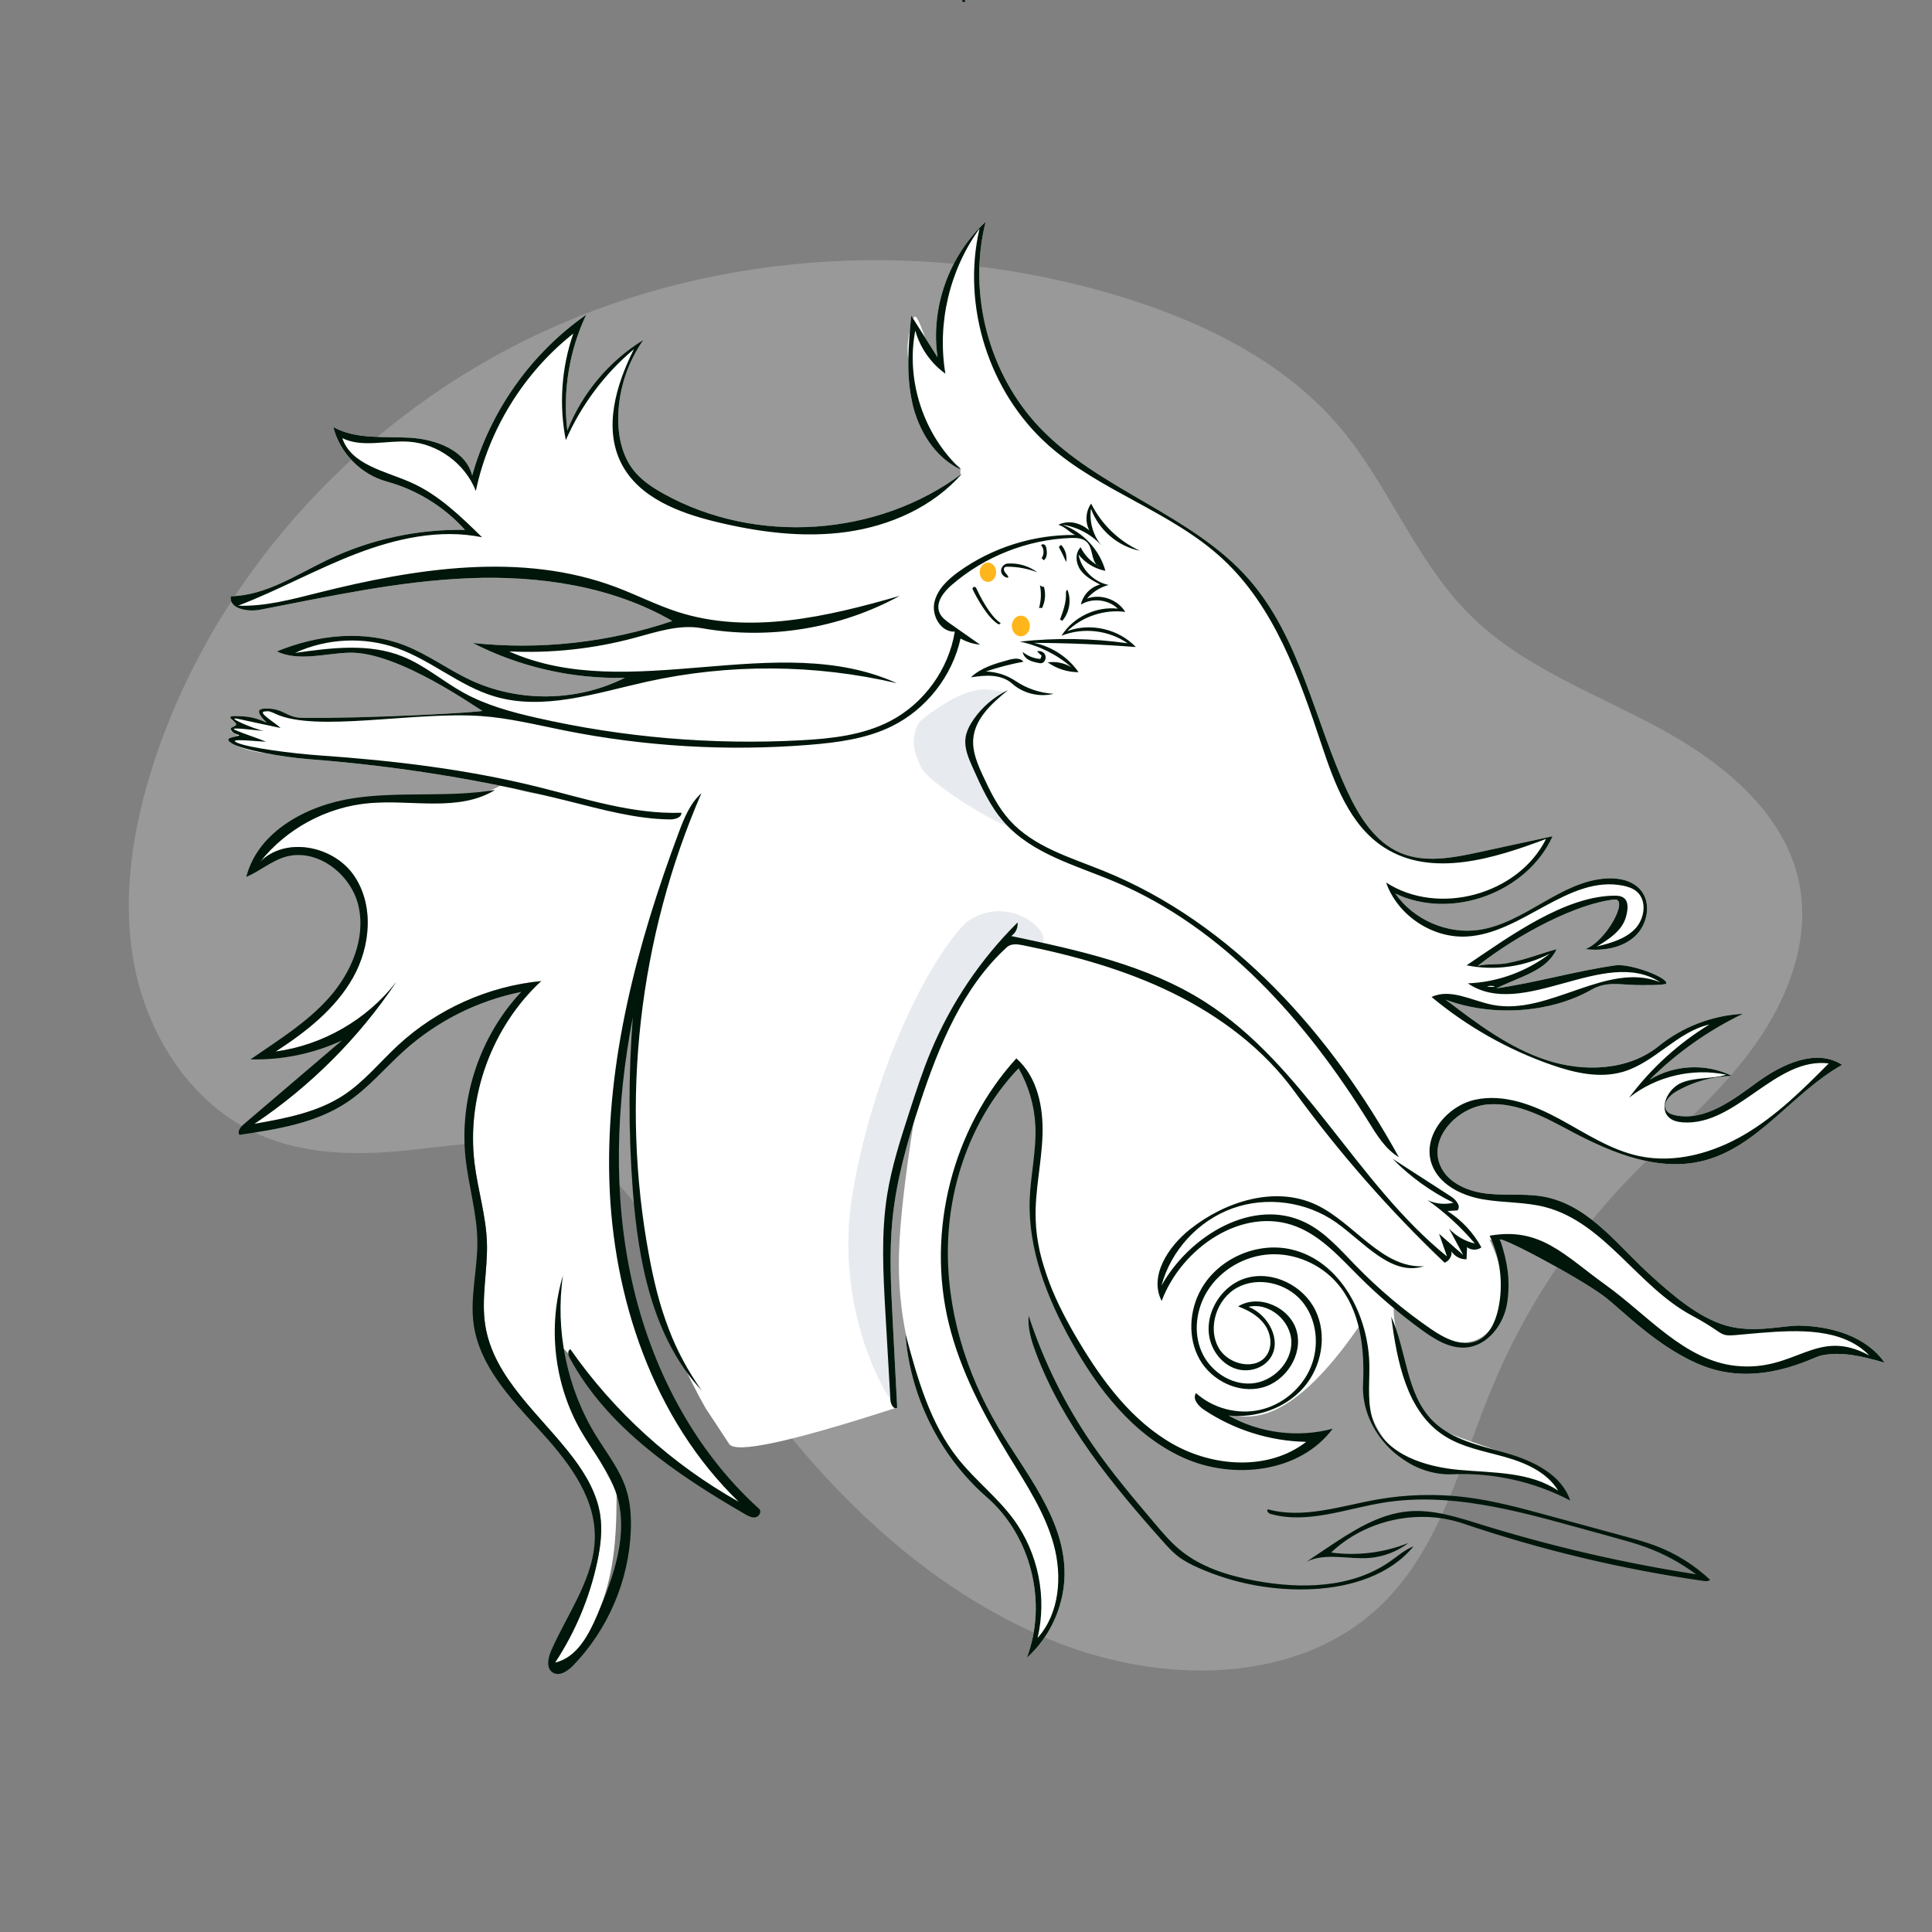 <svg width="331" height="331" viewBox="0 0 331 331" fill="none" xmlns="http://www.w3.org/2000/svg">
<rect x="0" y="0" width="331" height="331" fill="#808080" stroke="none"/>
<path fill-rule="evenodd" clip-rule="evenodd" d="M299.619 180.454C293.288 188.791 285.08 195.486 277.93 203.132C268.622 213.087 261.097 224.705 255.82 237.272C250.36 250.274 246.94 264.831 236.889 274.723C222.429 288.954 198.546 288.659 179.812 280.871C150.569 268.714 129.871 242.15 114.025 214.731C110.842 209.225 107.614 203.433 102.356 199.854C92.798 193.347 80.07 196.114 68.558 197.198C60.375 197.969 51.853 197.692 44.339 194.361C33.086 189.374 25.547 177.929 23.108 165.864C20.668 153.799 22.779 141.205 26.725 129.546C37.546 97.573 62.469 70.919 93.126 56.794C123.783 42.67 159.704 40.945 191.982 50.816C206.124 55.141 220.022 61.921 229.564 73.219C237.981 83.184 242.557 96.109 251.798 105.315C260.646 114.13 272.784 118.589 283.799 124.476C294.814 130.364 305.726 139.009 308.234 151.244C310.336 161.5 305.949 172.116 299.619 180.454Z" fill="white" fill-opacity="0.2"/>
<path fill-rule="evenodd" clip-rule="evenodd" d="M69.974 74.979L70.227 74.993C74.685 75.249 79.834 77.142 80.896 81.481C83.978 70.421 91.007 60.506 100.422 53.935C97.524 60.071 96.391 67.029 97.195 73.767C99.714 67.363 104.367 61.82 110.239 58.23C107.579 61.998 106.058 66.558 105.922 71.167C105.824 74.519 106.512 78.029 108.611 80.644C109.966 82.333 111.82 83.547 113.713 84.599C114.186 84.862 114.665 85.117 115.147 85.362C115.338 85.459 115.53 85.554 115.723 85.649C116.169 85.867 116.619 86.078 117.072 86.281C117.478 86.463 117.887 86.638 118.298 86.808L118.57 86.919C118.841 87.029 119.113 87.136 119.386 87.24L119.836 87.409L120.088 87.502L120.578 87.676L120.763 87.741L121.19 87.886C121.476 87.982 121.762 88.074 122.049 88.164L122.624 88.34L122.999 88.45L123.451 88.578L123.865 88.692L124.457 88.846L124.717 88.912L125.116 89.009L125.346 89.064L125.752 89.156L126.06 89.225L126.258 89.267L126.795 89.379L127.343 89.486L127.87 89.582L128.397 89.673L128.953 89.762L129.464 89.837L130.013 89.913L130.554 89.981L131.044 90.037L131.349 90.07L131.809 90.115L132.136 90.144L132.47 90.172L133.014 90.213L133.19 90.225L133.739 90.257L134.274 90.284L134.795 90.303L135.135 90.313L135.646 90.324L135.885 90.327L136.429 90.329L136.974 90.326L137.208 90.323L137.697 90.313L138.269 90.295L138.602 90.281L139.105 90.256L139.657 90.223L140.193 90.185L140.737 90.14L141.001 90.117L141.53 90.065L142.086 90.004L142.365 89.971L142.865 89.908L143.4 89.835L143.711 89.79L143.97 89.75L144.228 89.71L144.725 89.628L145.054 89.571L145.276 89.531L145.56 89.478L146.099 89.374L146.345 89.324L146.617 89.268L147.096 89.165L147.648 89.039L148.158 88.918L148.446 88.846L148.941 88.719L149.239 88.64L149.746 88.5L150.266 88.351L150.504 88.281L150.815 88.187L151.314 88.032L151.549 87.956L151.803 87.873L152.095 87.776L152.301 87.706L152.602 87.602L153.095 87.427L153.351 87.333L153.861 87.142L154.346 86.954L154.847 86.754L155.299 86.567L155.62 86.431L156.098 86.222L156.335 86.117L156.558 86.016L156.82 85.896L157.072 85.779L157.291 85.675L157.793 85.433L158.023 85.319L158.259 85.2L158.715 84.966L158.99 84.822L159.225 84.697L159.716 84.43L159.909 84.323L160.198 84.16L160.386 84.052L160.631 83.911L160.865 83.774L161.099 83.634L161.556 83.356L161.997 83.081L162.259 82.914L162.462 82.783L162.704 82.625L162.898 82.496L163.154 82.323L163.349 82.191L163.574 82.035L163.822 81.862L164.023 81.719L164.258 81.551C164.351 81.483 164.444 81.415 164.537 81.347C164.571 80.862 164.533 80.439 164.439 80.059C164.054 79.819 163.673 79.556 163.297 79.268C161.985 78.263 160.756 76.572 159.611 74.194L159.309 73.783C157.622 71.459 156.346 69.225 156.267 68.87C155.747 66.502 155.589 64.09 155.618 61.665L155.615 61.651C155.371 59.993 155.491 58.299 155.888 56.602C155.958 55.757 156.036 54.914 156.114 54.073L156.469 54.634L156.502 54.542C156.893 53.452 157.654 55.534 158.511 57.866L160.628 61.217C159.387 52.765 162.573 43.787 168.865 38.009C165.772 50.282 169.376 64.031 178.092 73.209C188.31 83.969 204.187 88.087 213.967 99.245C222.75 109.265 225.139 123.192 230.711 135.302L230.898 135.705C232.889 139.963 235.597 144.279 239.924 146.115C244.14 147.904 248.959 146.961 253.435 145.991L266 143.268C261.611 152.973 248.654 157.692 239.051 153.083C242.18 157.59 247.959 160.099 253.388 159.306C261.241 158.16 267.37 150.928 275.294 150.494C277.373 150.381 279.637 150.848 281.018 152.407C283.006 154.652 282.288 158.448 280.06 160.456C277.833 162.463 274.585 162.952 271.606 162.614C275.262 161.23 279.158 153.837 276.55 154.113C270.253 154.78 260.276 159.905 253.154 165.488C254.742 165.055 256.63 165.338 258.243 165.01C262.016 164.243 263.411 163.517 266.687 162.614C264.944 166.352 260.699 167.195 256.344 169.332C263.248 168.338 269.848 166.381 276.752 165.388C279.243 165.03 285.634 167.409 285.481 168.473C285.428 168.845 280.997 168.779 280.238 168.759C277.314 168.68 275.186 168.122 272.643 169.568C265.452 173.658 255.396 174.201 247.665 171.255L248.983 172.257L249.976 173.006C254.624 176.492 259.449 179.808 264.944 181.617C271.281 183.705 278.785 183.456 284.024 179.347L284.204 179.204C288.267 175.915 293.39 173.956 298.611 173.693C292.7 176.531 287.271 180.369 282.624 184.994C286.8 182.393 292.335 182.136 296.734 184.338C293.384 184.406 290.054 185.338 287.155 187.02C285.982 187.7 284.739 189.092 285.481 190.227C285.815 190.738 286.448 190.958 287.046 191.079C291.709 192.022 296.041 189.064 299.972 186.206L301.156 185.343C305.394 182.263 311.223 179.57 315.606 182.441C307.111 187.183 301.213 196.524 291.775 198.885C284.24 200.77 276.402 197.648 269.535 194.02L267.864 193.133L267.169 192.768C263.298 190.745 259.258 188.896 254.967 189.211C249.793 189.591 244.706 194.904 246.743 199.674C248.071 202.781 251.712 204.219 255.075 204.539C258.439 204.86 261.884 204.394 265.175 205.161C272.521 206.875 277.237 213.454 282.834 218.527L284.113 219.671L284.491 220.006C287.495 222.65 291.518 225.907 295.748 227.111C300.504 228.465 305.554 227.061 308.258 227.111C313.777 227.212 319.722 228.934 322.882 233.459L322.064 233.227L321.509 233.073C318.192 232.169 315.077 231.579 312 232.233C310.499 232.552 301.438 237.773 291.775 234.007C284.055 230.998 277.895 224.385 274.765 222.049C270.176 218.626 255.448 210.862 257.072 212.601C257.262 213.182 256.536 213.015 255.157 212.299L255.392 212.806C258.11 218.769 258.325 223.454 256.035 226.863C253.652 230.411 250.156 230.941 245.547 228.452L244.495 227.747C241.799 225.931 239.957 224.644 238.971 223.884C238.023 223.153 240.459 238.93 245.547 243.894C247.928 246.218 255.598 247.724 262.083 250.803C263.918 251.674 265.961 253.448 268.212 256.124C265.146 254.58 262.433 253.596 260.074 253.17C249.849 251.324 242.525 253.653 238.174 247.962C233.822 242.271 234.375 240.214 233.914 235.366L233.102 226.863C228.168 234.111 223.549 238.879 219.245 241.169C215.391 243.219 211.503 243.196 207.581 241.101L207.397 241.002L207.48 241.051C210.713 242.957 213.524 244.275 215.911 245.005C218.607 245.828 222.015 246.285 226.137 246.375C214.301 253.543 203.976 252.716 195.16 243.894L194.681 243.411C189.875 238.534 183.24 230.724 179.596 219.28L179.324 218.417C177.748 213.448 176.301 210.392 177.493 200.877L177.631 199.81C177.922 197.462 178.24 193.535 177.572 189.802C177.278 188.157 176.196 185.727 174.326 182.513C166.691 191.61 162.605 200.622 162.066 209.548C161.528 218.474 163.504 228.719 167.994 240.283L168.085 240.524L168.155 240.725C169.155 241.786 170.124 243.037 171.027 244.555C175.662 252.35 182.064 259.839 182.375 268.903C182.57 274.569 180.131 280.272 175.899 284.045C179.481 274.747 176.718 263.369 169.299 256.726L169.073 256.527C160.987 249.481 155.852 239.151 155.116 228.452C155.174 228.666 155.236 228.873 155.303 229.073C154.327 224.467 153.897 219.764 154.015 214.963L154.029 214.466C154.195 209.257 155.02 201.924 156.505 192.469L156.127 193.495C154.68 197.457 153.664 200.752 153.347 202.567C151.075 215.6 151.457 232.434 153.347 241.253L152.281 241.597C135.201 247.088 126.088 249.026 124.942 247.412L120.886 241.253C108.383 219.346 104.804 190.899 110.565 165.642L110.742 164.878L110.629 165.214C108.361 171.996 106.286 181.951 105.637 190.923L105.597 191.51C104.98 200.98 106.047 209.244 105.65 211.012L105.637 211.064C104.463 215.549 110.349 232.79 117.362 244.745C121.846 252.388 128.859 256.636 128.023 258.041C127.377 259.127 117.515 252.656 109.431 245.014L108.975 244.58C101.578 237.478 95.925 229.423 95.782 230.763C94.939 238.669 105.637 254.298 105.637 256.038L105.635 256.847C105.601 264.214 105.059 270.251 102.396 276.533L102.182 277.032C100.702 280.43 98.669 284.049 95.098 284.845C98.536 279.628 100.994 273.766 102.306 267.657C102.881 264.98 103.238 262.211 102.821 259.504C102.27 255.934 100.406 252.694 98.23 249.811C92.681 242.456 84.596 236.186 83.143 227.088C82.392 222.385 83.586 217.592 83.421 212.833C83.262 208.258 81.853 203.822 81.297 199.278C79.901 187.868 84.282 175.899 92.714 168.086C83.627 168.967 74.863 172.903 68.169 179.111C65.078 181.976 62.39 185.329 58.867 187.642C54.358 190.603 48.881 191.609 43.569 192.55C53.153 186.133 61.465 177.823 67.885 168.241C62.896 174.687 55.312 179.062 47.234 180.153L47.798 179.784C52.775 176.508 57.56 172.666 60.476 167.485C63.503 162.108 64.118 154.998 60.593 149.934C57.068 144.869 48.855 143.271 44.539 147.68C49.047 141.976 55.963 138.241 63.204 137.599C70.282 136.972 79.454 138.019 85.714 134.614C74.912 132.426 63.975 130.908 52.985 130.072C50.903 129.913 48.396 129.574 46.1 129.151C43.762 128.847 41.751 128.398 40.178 127.603C40.004 127.524 39.853 127.446 39.727 127.369C39.674 127.337 39.624 127.305 39.578 127.274L39.473 127.202L39.447 127.182C38.399 126.394 40.038 126.313 40.781 126.07C40.457 125.686 39.579 125.447 39.528 125.08C39.524 125.053 39.534 125.023 39.554 124.993L39.529 124.913C39.492 124.511 40.49 124.481 40.453 124.079C40.163 123.503 39.638 123.468 39.629 123.184L39.579 123.129C39.35 122.861 39.392 122.659 40.354 122.671L40.453 122.672C42.641 122.727 43.658 122.896 45.636 123.796L45.667 123.805L45.21 123.309C44.645 122.686 43.976 121.83 44.661 121.518C44.681 121.504 44.706 121.494 44.736 121.488C44.861 121.444 45.022 121.415 45.226 121.404C48.559 121.218 48.981 122.933 51.734 122.975L52.4 122.983C63.467 123.094 83.317 121.996 82.626 121.758C81.921 121.515 68.271 111.581 59.822 111.823C55.636 111.942 51.211 113.381 47.419 111.606C54.351 108.74 62.363 107.851 69.353 110.572C73.298 112.107 76.74 114.7 80.573 116.497C88.845 120.375 98.893 120.234 107.054 116.126C98.051 116.338 89.003 114.266 80.99 110.157C92.482 111.389 104.238 110.095 115.187 106.392C106.759 101.53 97.031 99.428 87.258 99.055L85.87 99.055C83.662 99.05 81.975 99.022 80.699 99.055L80.286 99.069C68.249 99.555 56.417 102.178 44.587 104.459C44.19 104.536 43.756 104.579 43.314 104.585L43.203 104.586C41.283 104.586 39.26 103.883 39.529 102.152C45.544 102.041 50.831 98.429 56.262 95.841C63.276 92.5 71.045 90.755 78.814 90.771L79.238 90.774L79.662 90.78C79.548 90.653 79.433 90.527 79.317 90.403L79.06 90.131L78.833 89.896L78.603 89.664C78.31 89.372 78.01 89.086 77.704 88.807L77.439 88.569L77.176 88.339L76.814 88.031L76.589 87.845L76.344 87.646L76.004 87.379L75.849 87.26L75.612 87.081L75.239 86.807L74.989 86.629L74.606 86.363L74.539 86.317C74.35 86.19 74.16 86.064 73.968 85.941L73.765 85.812L73.517 85.657L73.249 85.495L72.953 85.319L72.589 85.11L72.278 84.937L72.014 84.795L71.757 84.659L71.37 84.461L71.078 84.317L70.659 84.117L70.355 83.978L69.975 83.809L69.574 83.638L69.257 83.509C69.06 83.43 68.863 83.353 68.665 83.279L68.367 83.169C68.079 83.065 67.79 82.965 67.499 82.871C67.37 82.829 67.241 82.788 67.112 82.748L66.829 82.662C66.731 82.633 66.632 82.605 66.534 82.577L66.243 82.496C61.836 81.293 58.206 77.587 57.096 73.156C60.923 75.292 65.588 74.758 69.974 74.979ZM88.127 135.114L88.214 135.141C89.374 135.492 91.008 135.884 92.994 136.194C91.375 135.818 89.752 135.458 88.127 135.114ZM45.961 121.854L45.966 121.857L46.228 121.951C46.456 122.031 46.714 122.117 47.001 122.205L46.778 122.1C46.514 121.981 46.242 121.879 45.961 121.854Z" fill="white"/>
<path fill-rule="evenodd" clip-rule="evenodd" d="M175.313 161.954C174.352 161.759 173.227 161.613 172.504 162.275C164.922 169.201 160.878 179.119 157.653 188.868C155.472 195.46 153.546 202.187 152.88 209.098C152.344 214.658 152.631 220.261 152.919 225.84C153.182 230.947 153.445 236.054 153.708 241.161C153.12 241.557 142.42 225.41 146.116 204.158C149.812 182.906 159.17 164.33 165.511 158.045C174.434 151.516 184.135 163.743 175.313 161.954Z" fill="#E7EAEE"/>
<path d="M68.999 112.477C72.759 113.992 75.884 116.733 79.434 118.691C83.302 120.823 87.618 121.996 91.924 122.975C106.723 126.342 63.222 110.149 68.999 112.477Z" fill="white"/>
<path fill-rule="evenodd" clip-rule="evenodd" d="M157.964 123.268C168.364 115.162 170.336 119.358 172.699 118.23C169.972 120.458 167.031 123.077 166.74 126.585C166.561 128.753 167.455 130.852 168.364 132.828C169.625 135.57 170.978 138.322 173.004 140.559C177.123 145.105 159.287 134.785 157.789 131.424C157.098 129.873 156.391 128.228 156.579 126.54C156.712 125.351 157.127 123.92 157.964 123.268Z" fill="#E7EAEE"/>
<path d="M160.95 104.611C161.412 102.328 163.266 100.602 165.159 99.245C170.911 95.121 177.998 92.891 185.074 92.979C184.592 92.751 185.645 92.902 186.746 93.821C188.117 94.965 188.83 95.796 189.383 97.794C187.579 97.46 185.909 96.449 184.777 95.006C185.258 97.556 187.395 99.712 189.941 100.217C188.507 100.59 187.195 101.415 186.237 102.545C188.588 101.682 191.481 102.692 192.782 104.832C189.205 104.366 185.443 105.616 182.857 108.13C186.844 106.647 191.668 107.765 194.595 110.852C188.783 110.404 182.954 110.166 177.124 110.138C180.192 110.752 182.996 112.592 184.781 115.162C184.36 115.163 181.768 114.903 177.124 113.634C174.223 112.841 166.009 110.138 166.009 110.138C166.009 110.138 165.156 109.624 164.772 109.374C161.953 107.538 160.678 105.95 160.95 104.611Z" fill="white"/>
<ellipse cx="169.257" cy="98.04" rx="1.407" ry="1.654" fill="#FFB61D"/>
<path fill-rule="evenodd" clip-rule="evenodd" d="M165.322 0.298C165.115 0.356 164.787 0.316 164.82 0.103C164.944 0.04 165.082 -0.026 165.217 0.01C165.352 0.046 165.44 0.241 165.331 0.329L165.322 0.298Z" fill="#00160A"/>
<ellipse cx="174.899" cy="107.244" rx="1.545" ry="1.765" fill="#FFB61D"/>
<path d="M84.833 135.332C78.57 139.174 70.523 136.951 63.204 137.6C55.962 138.241 49.046 141.977 44.539 147.681C48.855 143.272 57.068 144.87 60.593 149.934C64.118 154.998 63.503 162.109 60.477 167.485C57.45 172.862 52.412 176.797 47.234 180.153C55.311 179.062 62.896 174.688 67.885 168.242C61.465 177.824 53.153 186.133 43.568 192.55C48.881 191.609 54.358 190.604 58.867 187.643C62.39 185.329 65.079 181.977 68.169 179.111C74.864 172.904 83.627 168.968 92.714 168.087C84.282 175.9 79.902 187.868 81.297 199.278C81.853 203.822 83.262 208.258 83.421 212.833C83.586 217.592 82.392 222.386 83.143 227.088C84.595 236.186 92.681 242.456 98.231 249.811C100.406 252.694 102.269 255.934 102.82 259.504C103.238 262.211 102.882 264.981 102.307 267.658C100.994 273.767 98.536 279.628 95.099 284.846C98.845 284.011 100.898 280.067 102.396 276.533C105.156 270.023 107.768 262.781 105.638 256.039C104.38 252.058 101.603 248.769 99.522 245.149C94.942 237.188 93.802 227.324 96.445 218.528C95.082 227.956 97.122 237.839 102.105 245.957C103.936 248.938 106.173 251.739 107.256 255.065C107.999 257.347 108.162 259.783 108.074 262.181C107.759 270.76 104.165 279.179 98.189 285.343C97.251 286.309 95.801 287.277 94.678 286.535C93.536 285.781 93.891 284.035 94.44 282.782C97.31 276.237 102.041 270.066 101.907 262.92C101.774 255.856 96.896 249.872 92.116 244.669C87.336 239.466 82.153 233.923 81.156 226.928C80.488 222.238 81.822 217.498 81.784 212.762C81.745 207.884 80.254 203.138 79.749 198.286C78.684 188.055 82.267 177.43 89.309 169.933C81.921 171.405 74.945 174.891 69.331 179.913C65.991 182.901 63.103 186.436 59.364 188.907C53.997 192.454 47.403 193.48 41.038 194.421C40.608 193.866 41.184 193.107 41.718 192.651C47.341 187.852 52.964 183.053 58.587 178.254C53.708 180.522 48.299 181.64 42.921 181.491C47.621 178.248 52.57 175.214 56.361 170.944C60.153 166.674 62.68 160.821 61.426 155.25C60.171 149.679 54.159 145.134 48.712 146.85C46.373 147.586 44.459 149.289 42.196 150.234C44.207 142.406 52.653 137.921 60.648 136.735C68.644 135.55 76.863 136.679 84.833 135.332ZM174.124 181.327C177.73 184.49 178.774 189.707 178.608 194.501C178.443 199.294 177.294 204.036 177.431 208.83C177.644 216.325 180.975 223.374 184.815 229.813C188.944 236.736 193.96 243.461 200.979 247.421C207.999 251.381 217.418 251.967 223.785 247.025C217.577 246.909 211.414 244.971 206.256 241.515C205.281 240.861 204.236 239.635 204.912 238.676C207.823 241.295 212.029 242.399 215.852 241.547C219.674 240.695 223.013 237.909 224.536 234.301C226.113 230.566 225.633 225.93 222.988 222.857C220.344 219.785 215.53 218.66 211.97 220.6C208.409 222.539 206.787 227.553 208.856 231.039C210.551 233.892 215.335 234.88 217.086 232.062C218.057 230.498 217.709 228.366 216.623 226.88C215.537 225.394 213.847 224.461 212.121 223.822C215.695 221.605 221.035 223.983 222.149 228.038C223.264 232.093 220.318 236.657 216.25 237.723C212.182 238.788 207.627 236.574 205.541 232.923C203.455 229.271 203.723 224.525 205.79 220.862C208.749 215.619 215.333 212.709 221.202 214.051C229.639 215.979 234.521 225.374 234.609 234.028C234.643 237.338 234.173 240.788 235.425 243.853C237.633 249.26 244.202 251.311 250.02 251.832C255.837 252.353 262.111 252.131 266.957 255.391C265.054 252.221 261.368 250.614 257.811 249.61C254.253 248.607 250.493 247.971 247.393 245.957C240.944 241.768 239.352 233.183 238.34 225.561C241.014 231.458 240.883 238.836 245.455 243.421C248.767 246.742 253.689 247.677 258.192 248.988C262.695 250.299 267.53 252.626 269.014 257.075C262.854 253.842 255.831 252.273 248.881 252.578C240.72 252.936 233.122 245.298 233.523 237.139C233.824 231.035 233.078 224.436 229.067 219.825C226.237 216.572 221.888 214.669 217.582 214.9C213.276 215.132 209.119 217.529 206.848 221.194C204.943 224.269 204.414 228.265 205.859 231.58C207.304 234.896 210.849 237.3 214.454 237.017C218.06 236.733 221.308 233.5 221.242 229.884C221.176 226.268 217.431 223.067 213.91 223.893C217.315 225.247 219.708 229.698 217.614 232.705C216.391 234.463 213.944 235.156 211.889 234.552C209.834 233.947 208.22 232.203 207.497 230.187C205.895 225.719 208.928 220.307 213.481 218.968C218.035 217.629 223.279 220.221 225.361 224.486C227.443 228.751 226.447 234.198 223.31 237.759C220.172 241.32 215.174 242.997 210.452 242.516C215.814 245.545 222.377 246.374 228.323 244.774C222.71 252.317 211.277 253.608 202.714 249.727C194.15 245.845 188.065 237.965 183.501 229.745C179.359 222.285 176.112 214.006 176.417 205.479C176.568 201.256 177.589 197.071 177.387 192.851C177.222 189.406 176.228 186.004 174.513 183.013C166.885 190.99 162.754 202.011 162.415 213.042C162.076 224.074 165.385 235.069 171.026 244.555C175.662 252.35 182.064 259.839 182.375 268.902C182.569 274.569 180.131 280.272 175.899 284.046C179.518 274.653 176.662 263.139 169.073 256.526C160.988 249.481 155.852 239.151 155.116 228.452C157.145 236.019 159.291 243.823 164.173 249.95C167.09 253.611 170.879 256.524 173.65 260.297C177.874 266.047 179.416 273.685 177.758 280.624C181.534 276.419 182.02 270.059 180.524 264.608C179.029 259.158 175.847 254.354 172.899 249.532C168.522 242.371 164.521 234.852 162.541 226.695C158.708 210.909 163.193 193.344 174.124 181.327ZM176.229 225.41C178.792 233.239 182.482 240.699 187.15 247.486C190.415 252.234 194.145 256.641 197.867 261.038C199.201 262.613 200.544 264.198 202.132 265.516C205.743 268.512 210.398 269.948 215.011 270.811C222.864 272.279 231.56 272.112 238.111 267.54C239.437 266.615 240.672 265.513 242.177 264.922C238.133 269.862 231.454 271.898 225.079 272.244C218.33 272.61 211.498 271.353 205.321 268.608C204.071 268.053 202.837 267.431 201.761 266.587C200.82 265.849 200.016 264.954 199.221 264.062C190.509 254.289 182.006 243.932 177.44 231.662C176.694 229.656 176.05 227.543 176.229 225.41ZM235.976 256.898C240.996 256.014 246.15 255.886 251.208 256.521C255.97 257.12 260.621 258.385 265.252 259.646C269.699 260.858 274.145 262.069 278.592 263.28C280.279 263.74 281.969 264.2 283.605 264.814C287.078 266.119 290.287 268.121 292.986 270.665C292.667 270.942 292.19 270.9 291.771 270.84C277.798 268.83 264.01 265.533 250.638 261.007C242.964 258.41 233.925 260.403 228.056 265.987C232.512 266.597 237.126 266.026 241.299 264.347C239.385 265.816 237.04 266.718 234.635 266.911C231.011 267.202 227.126 265.963 223.855 267.55C225.024 266.767 226.193 265.985 227.361 265.202C231.632 262.343 236.144 259.396 241.263 258.936C245.508 258.554 249.689 259.933 253.761 261.195C265.807 264.929 278.127 267.781 290.589 269.72C287.933 267.741 284.984 266.155 281.87 265.028C280.21 264.428 278.506 263.958 276.804 263.488C274.556 262.868 272.308 262.248 270.061 261.628C259.284 258.655 248.099 255.657 237.062 257.435C230.586 258.478 223.997 261.145 217.679 259.378C217.293 259.27 216.876 258.726 217.253 258.59C223.359 260.253 229.743 257.997 235.976 256.898ZM120.17 135.899C109.422 160.647 106.257 188.629 111.206 215.152C112.002 219.416 113.005 223.657 114.565 227.703C115.999 231.42 117.899 234.958 120.206 238.206C111.802 229.156 109.338 216.157 108.407 203.842C107.664 194.004 107.667 184.11 108.417 174.272C105.561 189.158 104.982 204.63 108.254 219.43C111.526 234.23 118.817 248.343 130.062 258.507C130.536 258.937 130.089 259.81 129.462 259.943C128.835 260.077 128.213 259.745 127.658 259.423C115.901 252.599 104.053 244.619 97.608 232.649C97.338 232.147 97.186 231.338 97.73 231.163C105.211 241.887 115.143 250.889 126.548 257.285C111.945 243.134 104.951 222.405 104.39 202.078C103.829 181.751 109.165 161.683 116.284 142.636C117.201 140.182 118.214 137.642 120.17 135.899ZM174.338 158.046C174.438 158.941 173.996 159.875 173.242 160.367C184.749 162.795 196.537 165.335 206.454 171.656C223.431 182.478 232.263 202.576 247.901 215.255C247.451 213.961 247 212.667 246.55 211.373C247.929 212.589 249.308 213.804 250.687 215.021C249.872 213.506 249.057 211.993 248.242 210.479C249.418 211.751 250.986 212.657 252.675 213.041C250.305 210.235 247.576 207.731 244.576 205.612C245.949 206.256 247.543 206.414 249.016 206.053C245.138 204.163 241.589 201.602 238.572 198.519C241.904 200.668 245.236 202.819 248.568 204.969C249.419 205.517 250.369 206.611 249.702 207.372C249.13 207.408 248.557 207.444 247.985 207.48C250.405 209.023 252.425 211.186 253.799 213.704C253.099 214.243 252.028 214.229 251.343 213.672L251.254 215.747C250.239 215.793 249.217 215.258 248.678 214.397C248.783 215.208 248.263 216.058 247.492 216.332C238.053 207.347 229.428 197.507 221.758 186.972C216.46 179.694 209.045 174.125 200.966 170.154C192.887 166.184 184.136 163.743 175.313 161.954C174.353 161.759 173.228 161.614 172.504 162.275C164.923 169.201 160.879 179.12 157.653 188.869C155.473 195.461 153.547 202.188 152.881 209.099C152.345 214.659 152.632 220.262 152.919 225.841C153.182 230.948 153.445 236.055 153.708 241.162C153.12 241.558 152.591 240.576 152.551 239.868C152.267 234.912 151.983 229.956 151.699 225C151.311 218.219 150.926 211.374 152 204.667C152.766 199.884 154.262 195.252 155.753 190.643C156.898 187.101 158.046 183.554 159.479 180.119C162.915 171.88 167.997 164.33 174.338 158.046ZM168.865 38.009C165.772 50.282 169.376 64.032 178.092 73.21C188.31 83.969 204.188 88.087 213.968 99.245C222.847 109.376 225.191 123.502 230.898 135.705C232.89 139.963 235.597 144.279 239.924 146.115C244.14 147.905 248.959 146.961 253.436 145.991C257.624 145.083 261.812 144.175 266 143.268C261.61 152.973 248.654 157.693 239.051 153.084C242.18 157.591 247.96 160.099 253.389 159.307C261.242 158.16 267.37 150.928 275.294 150.494C277.373 150.38 279.637 150.849 281.018 152.407C283.005 154.652 282.288 158.449 280.061 160.456C277.833 162.464 274.585 162.952 271.605 162.613C275.262 161.23 279.158 153.838 276.551 154.113C270.253 154.78 260.276 159.906 253.154 165.488C254.742 165.055 256.63 165.337 258.242 165.01C262.016 164.243 263.411 163.517 266.687 162.613C264.944 166.351 260.699 167.196 256.344 169.332C263.247 168.339 269.848 166.382 276.752 165.389C279.242 165.03 285.633 167.409 285.481 168.473C285.428 168.845 280.998 168.779 280.238 168.759C277.314 168.68 275.186 168.122 272.643 169.568C265.451 173.658 255.396 174.201 247.665 171.256C253.033 175.346 258.534 179.506 264.944 181.617C271.355 183.729 278.958 183.45 284.204 179.204C288.268 175.916 293.389 173.956 298.61 173.692C292.7 176.531 287.271 180.369 282.624 184.994C286.8 182.393 292.335 182.136 296.734 184.338C293.384 184.407 290.054 185.338 287.155 187.02C285.982 187.7 284.739 189.092 285.481 190.228C285.815 190.738 286.448 190.958 287.046 191.079C292.181 192.118 296.917 188.424 301.155 185.344C305.394 182.264 311.224 179.57 315.606 182.441C307.111 187.183 301.213 196.523 291.774 198.885C284.24 200.77 276.402 197.648 269.534 194.02C264.948 191.596 260.14 188.831 254.967 189.211C249.793 189.591 244.706 194.903 246.743 199.674C248.07 202.781 251.712 204.219 255.075 204.539C258.439 204.859 261.884 204.394 265.175 205.161C272.616 206.897 277.358 213.624 283.05 218.722C286.132 221.482 290.798 225.702 295.748 227.111C300.504 228.465 305.554 227.062 308.258 227.111C313.777 227.213 319.722 228.934 322.882 233.46C319.045 232.355 315.497 231.49 312 232.233C310.498 232.553 301.437 237.773 291.774 234.007C284.055 230.998 277.895 224.386 274.765 222.05C270.176 218.627 255.448 210.862 257.072 212.602C258.258 216.231 258.768 219.27 258.242 223.052C257.717 226.834 254.909 230.591 251.101 230.863C248.359 231.059 245.831 229.483 243.606 227.869C239.796 225.106 236.203 222.044 232.869 218.722C229.577 215.44 226.375 211.791 222.039 210.115C212.929 206.593 202.443 213.741 199.024 222.891C196.817 218.643 200.139 213.577 203.888 210.6C209.932 205.798 218.467 203.116 225.458 206.389C232.021 209.461 236.72 217.344 243.955 216.937C238.375 218.732 233.699 212.822 228.914 209.438C223.835 205.845 216.975 204.918 211.125 207.034C205.275 209.151 200.595 214.252 198.99 220.263C203.82 211.619 214.737 205.095 223.633 209.443C227.032 211.105 229.579 214.062 232.216 216.775C236.149 220.824 240.484 224.482 245.136 227.68C247.51 229.312 250.515 230.875 253.139 229.684C255.165 228.763 256.197 226.482 256.676 224.309C257.603 220.103 257.078 215.591 255.21 211.711C263.902 210.162 267.956 215.014 275.124 220.168C282.292 225.322 288.624 233.083 297.404 234.007C307.739 235.094 311.14 227.274 320.271 232.233C315.651 227.469 308.053 227.83 301.438 228.369C293.017 229.055 297.324 229.372 289.873 225.391C280.594 220.433 274.91 209.45 264.728 206.804C261.202 205.887 257.478 206.099 253.895 205.445C250.311 204.791 246.569 202.928 245.312 199.509C243.57 194.771 247.808 189.48 252.74 188.407C257.672 187.335 262.744 189.309 267.183 191.712C271.621 194.115 275.918 197.029 280.856 198.07C287.015 199.368 293.505 197.544 298.927 194.347C304.348 191.149 308.876 186.664 313.306 182.193C304.198 181.044 297.523 192.889 288.362 192.293C287.55 192.24 286.709 192.07 286.073 191.562C284.054 189.945 285.733 186.452 288.132 185.485C290.531 184.518 293.28 184.9 295.748 184.125C289.986 182.913 283.714 184.395 279.104 188.059C282.837 183.056 287.535 178.776 292.861 175.523C287.342 176.78 283.492 182.041 278.059 183.629C274.038 184.804 269.713 183.801 265.759 182.419C258.306 179.815 251.327 175.861 245.263 170.808C248.504 169.277 252.169 171.449 255.685 172.149C265.349 174.073 275.276 164.612 284.426 168.271C274.878 162.091 260.884 174.866 251.477 168.473C256.54 168.279 261.53 166.471 265.542 163.375C261.197 165.642 256.064 166.362 251.263 165.38C258.662 160.404 268.137 153.447 276.752 153.447C278.788 153.447 279.215 154.838 278.546 157.154C277.877 159.471 275.644 160.922 273.577 162.164C275.925 161.571 278.399 160.908 280.091 159.177C281.783 157.445 282.243 154.272 280.385 152.72C279.733 152.176 278.898 151.902 278.065 151.736C268.68 149.866 260.79 159.976 251.231 160.452C245.312 160.747 239.43 156.789 237.472 151.195C246.436 157.012 260.103 153.289 264.881 143.73C255.906 147.125 245.321 150.39 237.222 145.244C231.223 141.433 228.606 134.153 226.361 127.41C222.543 115.937 218.338 103.984 209.474 95.76C200.722 87.641 188.47 84.18 179.563 76.231C169.418 67.177 164.739 52.42 167.814 39.174C162.681 46.242 160.526 55.403 161.967 64.019C159.48 62.233 157.629 59.581 156.81 56.632C155.159 65.215 158.246 74.557 164.686 80.467C160.177 78.415 157.332 73.708 156.268 68.87C155.204 64.032 155.656 59.005 156.114 54.073C157.619 56.454 159.123 58.836 160.628 61.217C159.387 52.765 162.574 43.787 168.865 38.009ZM172.698 118.23C169.972 120.458 167.031 123.077 166.74 126.586C166.561 128.754 167.455 130.852 168.364 132.828C169.625 135.57 170.979 138.322 173.005 140.559C177.123 145.104 183.364 146.895 189.051 149.195C211.264 158.181 228.094 177.268 239.66 198.254C237.349 196.88 235.888 194.472 234.471 192.187C223.776 174.941 209.639 158.914 190.937 151.039C184.307 148.248 176.892 146.315 172.101 140.95C169.649 138.206 168.113 134.785 166.615 131.424C165.924 129.873 165.218 128.228 165.406 126.54C165.539 125.351 166.111 124.253 166.79 123.269C168.277 121.114 170.336 119.358 172.698 118.23ZM256.035 168.981C255.618 168.873 255.171 168.878 254.757 168.996C255.168 169.08 255.593 169.102 256.011 169.062L256.035 168.981ZM100.423 53.935C97.524 60.071 96.392 67.029 97.195 73.768C99.714 67.364 104.367 61.82 110.238 58.23C107.579 61.998 106.058 66.558 105.923 71.168C105.825 74.52 106.512 78.029 108.61 80.644C109.966 82.334 111.82 83.547 113.713 84.6C129.492 93.373 150.369 91.958 164.82 81.137C159.861 86.83 152.514 90.093 145.036 91.138C137.559 92.182 129.927 91.165 122.591 89.382C116.258 87.843 109.456 85.237 106.473 79.443C103.344 73.368 105.531 65.935 108.602 59.83C103.585 64.032 99.559 69.41 96.939 75.406C95.745 69.35 96.193 62.978 98.223 57.148C89.756 63.837 83.737 73.557 81.522 84.117C79.71 79.456 75.068 76.031 70.079 75.675C66.233 75.4 62.113 76.758 58.648 75.066C60.16 79.605 65.884 80.687 70.27 82.597C75.043 84.674 78.872 88.399 82.587 92.045C75.377 90.577 67.867 92.244 61 94.886C54.133 97.528 47.667 101.133 40.798 103.771C45.431 103.924 49.983 102.692 54.478 101.562C71.249 97.35 89.341 94.501 105.527 100.585C109.078 101.92 112.473 103.665 116.083 104.829C128.378 108.794 141.735 105.666 154.147 102.084C143.902 107.688 131.724 109.676 120.229 107.623C116.345 106.929 112.432 108.286 108.621 109.306C101.664 111.167 94.419 111.945 87.226 111.603C107.737 120.802 133.187 107.763 153.658 117.052C139.618 113.765 124.838 113.681 110.761 116.808C102.106 118.73 93.102 121.848 84.616 119.282C78.724 117.5 73.907 113.162 68.114 111.077C62.458 109.042 56.004 109.33 50.552 111.862C56.718 110.987 63.222 110.15 68.999 112.478C72.76 113.993 75.884 116.733 79.435 118.69C83.302 120.823 87.618 121.996 91.924 122.976C106.723 126.342 121.99 127.644 137.146 126.832C142.399 126.551 147.787 125.975 152.462 123.561C158.284 120.554 162.537 114.681 163.578 108.212C161.253 108.348 159.605 105.57 160.067 103.287C160.53 101.004 162.383 99.278 164.276 97.921C170.028 93.797 177.115 91.568 184.191 91.655C183.108 91.144 182.717 90.391 181.326 89.9C183.155 89.052 185.076 89.572 186.628 90.858C185.876 89.434 186.002 87.588 186.941 86.279C188.698 89.817 191.702 92.72 195.297 94.357C191.514 93.614 188.213 90.775 186.911 87.145C186.575 89.511 187.356 92.012 188.978 93.767C187.234 91.692 184.711 90.288 182.028 89.9C185.552 91.149 188.387 94.192 189.383 97.795C187.579 97.46 185.909 96.449 184.776 95.006C185.258 97.556 187.395 99.713 189.941 100.218C188.508 100.59 187.195 101.416 186.237 102.546C188.588 101.682 191.481 102.693 192.782 104.832C189.205 104.366 185.443 105.616 182.856 108.131C186.844 106.647 191.667 107.766 194.595 110.853C188.782 110.404 182.954 110.166 177.124 110.138C180.192 110.752 182.996 112.593 184.781 115.162C182.905 115.168 181.032 114.571 179.504 113.482C180.896 113.286 182.354 113.582 183.559 114.308C181.058 112.12 177.983 110.593 174.728 109.925C180.859 109.246 187.075 109.341 193.183 110.207C189.936 107.947 185.538 107.445 181.866 108.916C183.866 105.732 187.77 103.854 191.506 104.278C189.868 102.689 187.127 102.388 185.184 103.585C185.522 101.946 186.854 100.554 188.477 100.145C187.225 99.491 185.927 98.797 185.109 97.647C184.292 96.496 184.134 94.745 185.145 93.76C185.748 95.011 186.732 96.075 187.928 96.782C186.994 95.978 187.227 93.979 186.285 92.943C185.599 92.189 184.45 92.128 183.432 92.167C175.988 92.454 168.669 95.347 163.041 100.228C161.651 101.433 160.249 103.234 160.945 104.938C161.287 105.774 162.065 106.34 162.805 106.859C164.507 108.055 166.21 109.25 167.912 110.445C166.739 110.339 165.589 109.975 164.567 109.389C163.154 115.825 158.689 121.522 152.776 124.431C148.448 126.56 143.555 127.21 138.747 127.601C124.705 128.741 110.504 127.91 96.69 125.143C91.938 124.19 87.208 123.007 82.372 122.673C70.905 121.88 54.057 125.533 47.174 122.287C46.672 122.05 46.141 121.759 45.569 121.876C43.705 121.876 47.192 123.816 48.072 124.724C45.43 124.168 43.53 123.737 40.888 123.182C38.245 122.626 43.4 124.889 45.226 125.234C43.554 125.112 38.669 124.409 40.453 125.143C42.239 125.877 43.783 126.333 45.569 127.067C43.81 127.024 38.701 126.41 40.666 127.262C42.632 128.113 49.916 129.084 54.85 129.428C67.411 130.304 79.968 131.797 92.19 134.826C100.295 136.834 108.407 139.535 116.751 139.244C116.754 140.107 115.604 140.398 114.741 140.387C108.857 140.306 103.119 138.682 97.409 137.256C82.838 133.618 67.96 131.212 52.985 130.072C48.308 129.716 41.492 128.449 39.727 127.37C37.963 126.291 40.469 126.326 41.016 125.967C40.454 125.775 39.705 125.524 39.529 124.913C39.493 124.511 40.49 124.481 40.453 124.079C40.406 123.567 38.251 122.618 40.453 122.673C42.656 122.728 43.673 122.899 45.677 123.815C45.153 123.22 43.302 121.512 45.226 121.404C48.559 121.219 48.982 122.934 51.734 122.976C62.647 123.14 83.323 122.002 82.627 121.759C81.922 121.516 68.272 111.582 59.822 111.823C55.637 111.943 51.212 113.381 47.42 111.606C54.352 108.74 62.363 107.852 69.353 110.572C73.298 112.108 76.741 114.7 80.573 116.497C88.845 120.375 98.894 120.235 107.054 116.126C98.051 116.338 89.003 114.266 80.989 110.157C92.482 111.389 104.238 110.095 115.188 106.392C104.752 100.372 92.323 98.584 80.286 99.069C68.249 99.555 56.417 102.179 44.588 104.46C42.438 104.874 39.194 104.316 39.529 102.152C45.545 102.042 50.831 98.43 56.263 95.842C63.532 92.379 71.612 90.631 79.662 90.78C76.105 86.812 71.385 83.899 66.243 82.496C61.836 81.294 58.207 77.587 57.097 73.156C60.996 75.333 65.768 74.737 70.227 74.993C74.685 75.25 79.834 77.143 80.895 81.481C83.978 70.422 91.008 60.506 100.423 53.935ZM172.857 113.044C173.715 112.81 174.808 112.651 175.335 113.366C173.155 113.773 171.004 114.335 168.903 115.043C170.709 115.093 172.498 115.666 173.997 116.675C175.921 117.97 178.198 118.736 180.514 118.867C178.043 119.485 175.286 118.804 173.388 117.106C172.472 116.288 171.237 115.897 170.013 115.797C168.789 115.697 167.559 115.865 166.344 116.04C168.092 114.372 170.526 113.679 172.857 113.044ZM177.679 111.607C178.124 111.445 178.668 111.613 178.943 111.999C179.219 112.385 179.202 112.954 178.904 113.322C178.782 113.473 178.613 113.594 178.421 113.625C178.274 113.649 178.124 113.62 177.978 113.591C177.391 113.475 176.793 113.356 176.27 113.067C175.746 112.779 175.298 112.288 175.215 111.696C176.067 112.395 177.14 112.821 178.239 112.896C178.313 112.715 178.388 112.534 178.462 112.353C178.201 112.104 177.94 111.856 177.679 111.607ZM166.898 100.549C167.041 100.53 167.178 100.607 167.238 100.737C167.68 101.699 169.529 105.534 171.435 106.749C171.366 106.881 171.22 106.968 171.071 106.966C169.144 105.834 167.243 102.2 166.652 100.996C166.557 100.801 166.683 100.577 166.898 100.549ZM182.88 101.058C183.584 102.803 183.232 104.929 182.002 106.354C181.871 106.284 181.74 106.214 181.608 106.145C182.144 104.694 182.687 103.196 182.624 101.651C182.614 101.415 182.647 101.101 182.88 101.058ZM178.161 100.25C178.339 100.436 178.595 100.546 178.853 100.548C179.201 101.755 179.073 103.093 178.503 104.212C178.359 104.112 178.159 104.1 178.005 104.184C178.375 102.911 178.43 101.548 178.161 100.25ZM172.637 96.55C174.441 96.424 176.284 96.969 177.729 98.058C176.093 97.42 174.338 97.09 172.582 97.09C172.438 97.09 172.284 97.095 172.164 97.176C171.875 97.372 171.995 97.832 172.215 98.103C172.435 98.374 172.741 98.627 172.755 98.976C172.128 98.993 171.538 98.447 171.508 97.82C171.477 97.194 172.011 96.594 172.637 96.55ZM187.928 96.782C188.07 96.905 188.24 97.001 188.445 97.061C188.269 96.975 188.096 96.882 187.928 96.782ZM181.778 93.336C182.521 94.103 182.861 95.24 182.661 96.289C182.282 95.412 181.864 94.552 181.409 93.711C181.532 93.586 181.655 93.461 181.778 93.336ZM178.373 93.412C178.49 93.193 178.835 93.203 179.016 93.373C179.197 93.543 179.254 93.805 179.293 94.05C179.404 94.742 179.393 95.576 178.826 95.989C178.703 95.867 178.579 95.744 178.455 95.621C178.925 94.98 178.889 94.017 178.373 93.412Z" fill="#00160A"/>
</svg>
